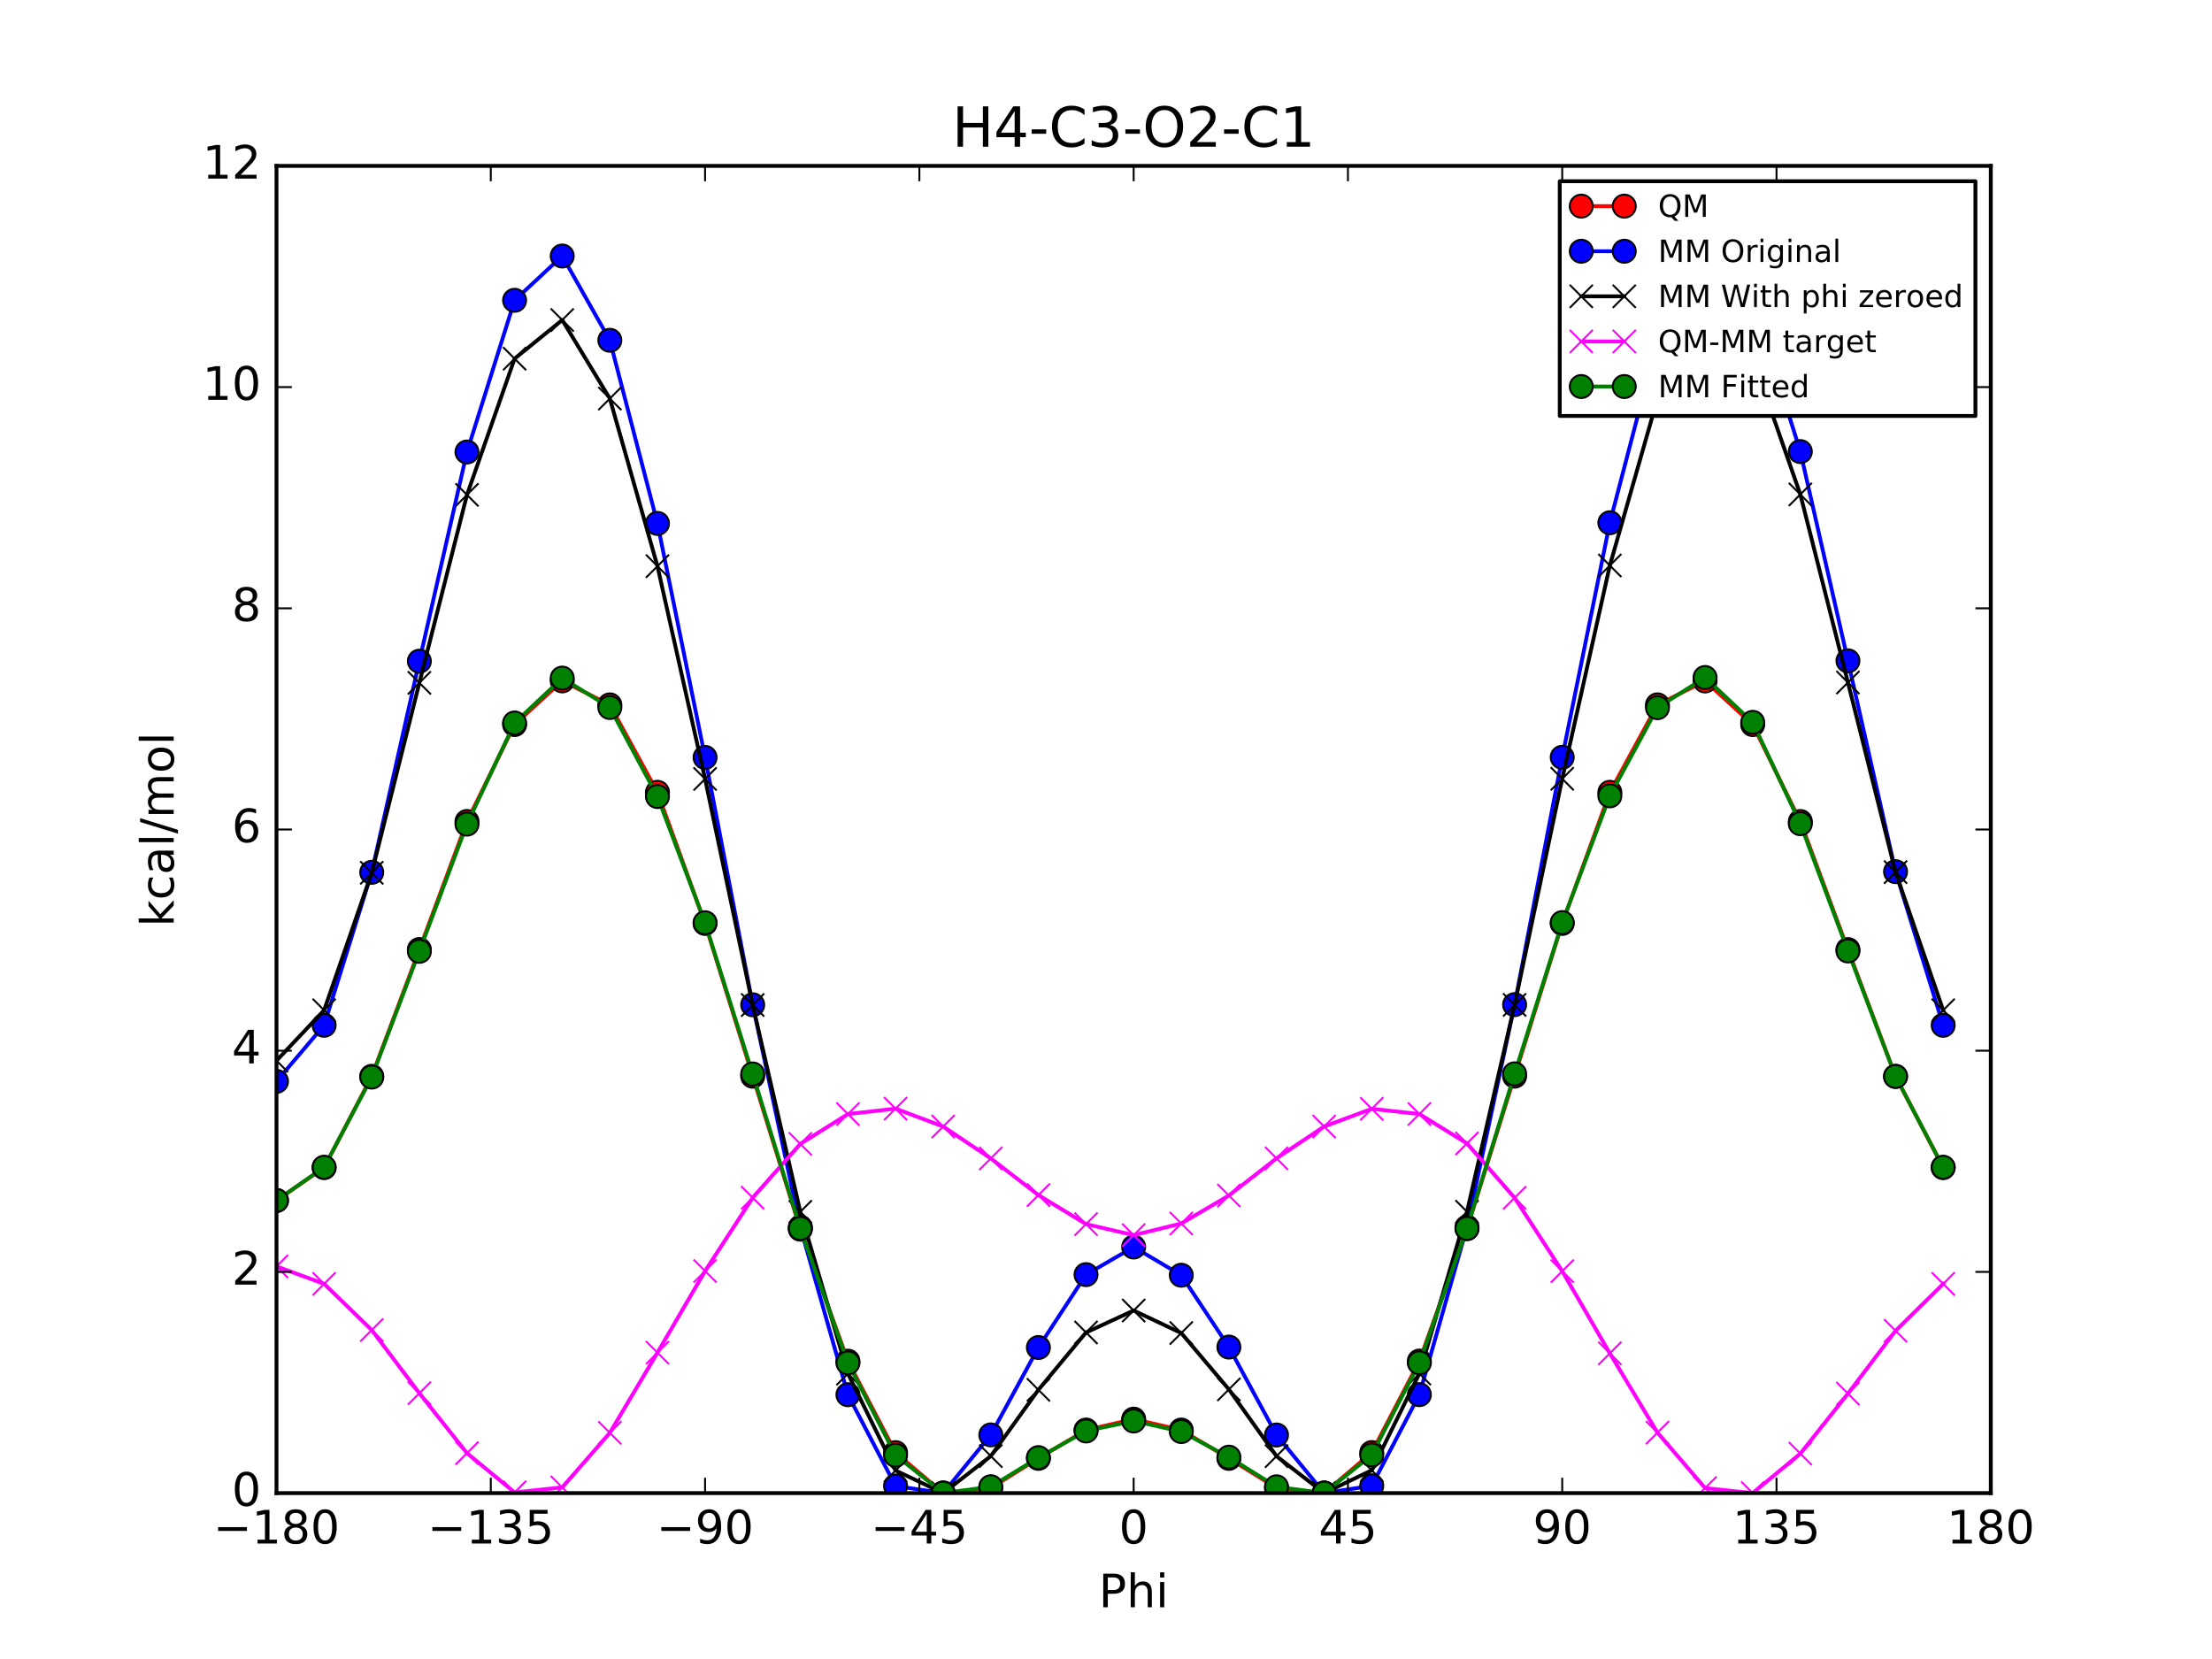 <?xml version="1.0" encoding="utf-8" standalone="no"?>
<!DOCTYPE svg PUBLIC "-//W3C//DTD SVG 1.1//EN"
  "http://www.w3.org/Graphics/SVG/1.1/DTD/svg11.dtd">
<!-- Created with matplotlib (http://matplotlib.org/) -->
<svg height="432pt" version="1.1" viewBox="0 0 576 432" width="576pt" xmlns="http://www.w3.org/2000/svg" xmlns:xlink="http://www.w3.org/1999/xlink">
 <defs>
  <style type="text/css">
*{stroke-linecap:butt;stroke-linejoin:round;stroke-miterlimit:100000;}
  </style>
 </defs>
 <g id="figure_1">
  <g id="patch_1">
   <path d="M 0 432 
L 576 432 
L 576 0 
L 0 0 
z
" style="fill:#ffffff;"/>
  </g>
  <g id="axes_1">
   <g id="patch_2">
    <path d="M 72 388.8 
L 518.4 388.8 
L 518.4 43.2 
L 72 43.2 
z
" style="fill:#ffffff;"/>
   </g>
   <g id="line2d_1">
    <path clip-path="url(#p4901714f62)" d="M 71.999 312.611 
L 84.4 304.036 
L 96.8 280.273 
L 109.2 247.254 
L 121.6 213.907 
L 134 188.672 
L 146.4 177.301 
L 158.8 183.549 
L 171.2 206.311 
L 183.6 240.462 
L 196 280.238 
L 208.4 320.081 
L 220.8 354.444 
L 233.2 378.262 
L 245.6 388.8 
L 258 387.467 
L 270.4 379.756 
L 282.8 372.381 
L 295.201 369.541 
L 307.6 372.381 
L 320 379.757 
L 332.4 387.464 
L 344.8 388.793 
L 357.2 378.248 
L 369.6 354.42 
L 382 319.938 
L 394.4 280.226 
L 406.8 240.455 
L 419.2 206.316 
L 431.6 183.543 
L 444 177.32 
L 456.4 188.68 
L 468.8 213.916 
L 481.2 247.267 
L 493.6 280.281 
L 506 304.043 
" style="fill:none;stroke:#ff0000;stroke-linecap:square;"/>
    <defs>
     <path d="M 0 3 
C 0.796 3 1.559 2.684 2.121 2.121 
C 2.684 1.559 3 0.796 3 0 
C 3 -0.796 2.684 -1.559 2.121 -2.121 
C 1.559 -2.684 0.796 -3 0 -3 
C -0.796 -3 -1.559 -2.684 -2.121 -2.121 
C -2.684 -1.559 -3 -0.796 -3 0 
C -3 0.796 -2.684 1.559 -2.121 2.121 
C -1.559 2.684 -0.796 3 0 3 
z
" id="m3d7a035af0" style="stroke:#000000;stroke-width:0.5;"/>
    </defs>
    <g clip-path="url(#p4901714f62)">
     <use style="fill:#ff0000;stroke:#000000;stroke-width:0.5;" x="71.999" xlink:href="#m3d7a035af0" y="312.611"/>
     <use style="fill:#ff0000;stroke:#000000;stroke-width:0.5;" x="84.4" xlink:href="#m3d7a035af0" y="304.036"/>
     <use style="fill:#ff0000;stroke:#000000;stroke-width:0.5;" x="96.8" xlink:href="#m3d7a035af0" y="280.273"/>
     <use style="fill:#ff0000;stroke:#000000;stroke-width:0.5;" x="109.2" xlink:href="#m3d7a035af0" y="247.254"/>
     <use style="fill:#ff0000;stroke:#000000;stroke-width:0.5;" x="121.6" xlink:href="#m3d7a035af0" y="213.907"/>
     <use style="fill:#ff0000;stroke:#000000;stroke-width:0.5;" x="134" xlink:href="#m3d7a035af0" y="188.672"/>
     <use style="fill:#ff0000;stroke:#000000;stroke-width:0.5;" x="146.4" xlink:href="#m3d7a035af0" y="177.301"/>
     <use style="fill:#ff0000;stroke:#000000;stroke-width:0.5;" x="158.8" xlink:href="#m3d7a035af0" y="183.549"/>
     <use style="fill:#ff0000;stroke:#000000;stroke-width:0.5;" x="171.2" xlink:href="#m3d7a035af0" y="206.311"/>
     <use style="fill:#ff0000;stroke:#000000;stroke-width:0.5;" x="183.6" xlink:href="#m3d7a035af0" y="240.462"/>
     <use style="fill:#ff0000;stroke:#000000;stroke-width:0.5;" x="196" xlink:href="#m3d7a035af0" y="280.238"/>
     <use style="fill:#ff0000;stroke:#000000;stroke-width:0.5;" x="208.4" xlink:href="#m3d7a035af0" y="320.081"/>
     <use style="fill:#ff0000;stroke:#000000;stroke-width:0.5;" x="220.8" xlink:href="#m3d7a035af0" y="354.444"/>
     <use style="fill:#ff0000;stroke:#000000;stroke-width:0.5;" x="233.2" xlink:href="#m3d7a035af0" y="378.262"/>
     <use style="fill:#ff0000;stroke:#000000;stroke-width:0.5;" x="245.6" xlink:href="#m3d7a035af0" y="388.8"/>
     <use style="fill:#ff0000;stroke:#000000;stroke-width:0.5;" x="258" xlink:href="#m3d7a035af0" y="387.467"/>
     <use style="fill:#ff0000;stroke:#000000;stroke-width:0.5;" x="270.4" xlink:href="#m3d7a035af0" y="379.756"/>
     <use style="fill:#ff0000;stroke:#000000;stroke-width:0.5;" x="282.8" xlink:href="#m3d7a035af0" y="372.381"/>
     <use style="fill:#ff0000;stroke:#000000;stroke-width:0.5;" x="295.201" xlink:href="#m3d7a035af0" y="369.541"/>
     <use style="fill:#ff0000;stroke:#000000;stroke-width:0.5;" x="307.6" xlink:href="#m3d7a035af0" y="372.381"/>
     <use style="fill:#ff0000;stroke:#000000;stroke-width:0.5;" x="320" xlink:href="#m3d7a035af0" y="379.757"/>
     <use style="fill:#ff0000;stroke:#000000;stroke-width:0.5;" x="332.4" xlink:href="#m3d7a035af0" y="387.464"/>
     <use style="fill:#ff0000;stroke:#000000;stroke-width:0.5;" x="344.8" xlink:href="#m3d7a035af0" y="388.793"/>
     <use style="fill:#ff0000;stroke:#000000;stroke-width:0.5;" x="357.2" xlink:href="#m3d7a035af0" y="378.248"/>
     <use style="fill:#ff0000;stroke:#000000;stroke-width:0.5;" x="369.6" xlink:href="#m3d7a035af0" y="354.42"/>
     <use style="fill:#ff0000;stroke:#000000;stroke-width:0.5;" x="382" xlink:href="#m3d7a035af0" y="319.938"/>
     <use style="fill:#ff0000;stroke:#000000;stroke-width:0.5;" x="394.4" xlink:href="#m3d7a035af0" y="280.226"/>
     <use style="fill:#ff0000;stroke:#000000;stroke-width:0.5;" x="406.8" xlink:href="#m3d7a035af0" y="240.455"/>
     <use style="fill:#ff0000;stroke:#000000;stroke-width:0.5;" x="419.2" xlink:href="#m3d7a035af0" y="206.316"/>
     <use style="fill:#ff0000;stroke:#000000;stroke-width:0.5;" x="431.6" xlink:href="#m3d7a035af0" y="183.543"/>
     <use style="fill:#ff0000;stroke:#000000;stroke-width:0.5;" x="444" xlink:href="#m3d7a035af0" y="177.32"/>
     <use style="fill:#ff0000;stroke:#000000;stroke-width:0.5;" x="456.4" xlink:href="#m3d7a035af0" y="188.68"/>
     <use style="fill:#ff0000;stroke:#000000;stroke-width:0.5;" x="468.8" xlink:href="#m3d7a035af0" y="213.916"/>
     <use style="fill:#ff0000;stroke:#000000;stroke-width:0.5;" x="481.2" xlink:href="#m3d7a035af0" y="247.267"/>
     <use style="fill:#ff0000;stroke:#000000;stroke-width:0.5;" x="493.6" xlink:href="#m3d7a035af0" y="280.281"/>
     <use style="fill:#ff0000;stroke:#000000;stroke-width:0.5;" x="506" xlink:href="#m3d7a035af0" y="304.043"/>
    </g>
   </g>
   <g id="line2d_2">
    <path clip-path="url(#p4901714f62)" d="M 71.999 281.587 
L 84.4 266.98 
L 96.8 227.151 
L 109.2 172.169 
L 121.6 117.701 
L 134 78.199 
L 146.4 66.665 
L 158.8 88.607 
L 171.2 136.299 
L 183.6 197.232 
L 196 261.638 
L 208.4 319.548 
L 220.8 363.183 
L 233.2 386.948 
L 245.6 388.8 
L 258 373.649 
L 270.4 350.886 
L 282.8 331.911 
L 295.201 324.72 
L 307.6 332.065 
L 320 350.773 
L 332.4 373.673 
L 344.8 388.798 
L 357.2 386.89 
L 369.6 363.163 
L 382 319.529 
L 394.4 261.607 
L 406.8 197.193 
L 419.2 136.123 
L 431.6 88.649 
L 444 66.508 
L 456.4 78.031 
L 468.8 117.59 
L 481.2 172.077 
L 493.6 226.98 
L 506 266.984 
" style="fill:none;stroke:#0000ff;stroke-linecap:square;"/>
    <defs>
     <path d="M 0 3 
C 0.796 3 1.559 2.684 2.121 2.121 
C 2.684 1.559 3 0.796 3 0 
C 3 -0.796 2.684 -1.559 2.121 -2.121 
C 1.559 -2.684 0.796 -3 0 -3 
C -0.796 -3 -1.559 -2.684 -2.121 -2.121 
C -2.684 -1.559 -3 -0.796 -3 0 
C -3 0.796 -2.684 1.559 -2.121 2.121 
C -1.559 2.684 -0.796 3 0 3 
z
" id="mef71075edd" style="stroke:#000000;stroke-width:0.5;"/>
    </defs>
    <g clip-path="url(#p4901714f62)">
     <use style="fill:#0000ff;stroke:#000000;stroke-width:0.5;" x="71.999" xlink:href="#mef71075edd" y="281.587"/>
     <use style="fill:#0000ff;stroke:#000000;stroke-width:0.5;" x="84.4" xlink:href="#mef71075edd" y="266.98"/>
     <use style="fill:#0000ff;stroke:#000000;stroke-width:0.5;" x="96.8" xlink:href="#mef71075edd" y="227.151"/>
     <use style="fill:#0000ff;stroke:#000000;stroke-width:0.5;" x="109.2" xlink:href="#mef71075edd" y="172.169"/>
     <use style="fill:#0000ff;stroke:#000000;stroke-width:0.5;" x="121.6" xlink:href="#mef71075edd" y="117.701"/>
     <use style="fill:#0000ff;stroke:#000000;stroke-width:0.5;" x="134" xlink:href="#mef71075edd" y="78.199"/>
     <use style="fill:#0000ff;stroke:#000000;stroke-width:0.5;" x="146.4" xlink:href="#mef71075edd" y="66.665"/>
     <use style="fill:#0000ff;stroke:#000000;stroke-width:0.5;" x="158.8" xlink:href="#mef71075edd" y="88.607"/>
     <use style="fill:#0000ff;stroke:#000000;stroke-width:0.5;" x="171.2" xlink:href="#mef71075edd" y="136.299"/>
     <use style="fill:#0000ff;stroke:#000000;stroke-width:0.5;" x="183.6" xlink:href="#mef71075edd" y="197.232"/>
     <use style="fill:#0000ff;stroke:#000000;stroke-width:0.5;" x="196" xlink:href="#mef71075edd" y="261.638"/>
     <use style="fill:#0000ff;stroke:#000000;stroke-width:0.5;" x="208.4" xlink:href="#mef71075edd" y="319.548"/>
     <use style="fill:#0000ff;stroke:#000000;stroke-width:0.5;" x="220.8" xlink:href="#mef71075edd" y="363.183"/>
     <use style="fill:#0000ff;stroke:#000000;stroke-width:0.5;" x="233.2" xlink:href="#mef71075edd" y="386.948"/>
     <use style="fill:#0000ff;stroke:#000000;stroke-width:0.5;" x="245.6" xlink:href="#mef71075edd" y="388.8"/>
     <use style="fill:#0000ff;stroke:#000000;stroke-width:0.5;" x="258" xlink:href="#mef71075edd" y="373.649"/>
     <use style="fill:#0000ff;stroke:#000000;stroke-width:0.5;" x="270.4" xlink:href="#mef71075edd" y="350.886"/>
     <use style="fill:#0000ff;stroke:#000000;stroke-width:0.5;" x="282.8" xlink:href="#mef71075edd" y="331.911"/>
     <use style="fill:#0000ff;stroke:#000000;stroke-width:0.5;" x="295.201" xlink:href="#mef71075edd" y="324.72"/>
     <use style="fill:#0000ff;stroke:#000000;stroke-width:0.5;" x="307.6" xlink:href="#mef71075edd" y="332.065"/>
     <use style="fill:#0000ff;stroke:#000000;stroke-width:0.5;" x="320" xlink:href="#mef71075edd" y="350.773"/>
     <use style="fill:#0000ff;stroke:#000000;stroke-width:0.5;" x="332.4" xlink:href="#mef71075edd" y="373.673"/>
     <use style="fill:#0000ff;stroke:#000000;stroke-width:0.5;" x="344.8" xlink:href="#mef71075edd" y="388.798"/>
     <use style="fill:#0000ff;stroke:#000000;stroke-width:0.5;" x="357.2" xlink:href="#mef71075edd" y="386.89"/>
     <use style="fill:#0000ff;stroke:#000000;stroke-width:0.5;" x="369.6" xlink:href="#mef71075edd" y="363.163"/>
     <use style="fill:#0000ff;stroke:#000000;stroke-width:0.5;" x="382" xlink:href="#mef71075edd" y="319.529"/>
     <use style="fill:#0000ff;stroke:#000000;stroke-width:0.5;" x="394.4" xlink:href="#mef71075edd" y="261.607"/>
     <use style="fill:#0000ff;stroke:#000000;stroke-width:0.5;" x="406.8" xlink:href="#mef71075edd" y="197.193"/>
     <use style="fill:#0000ff;stroke:#000000;stroke-width:0.5;" x="419.2" xlink:href="#mef71075edd" y="136.123"/>
     <use style="fill:#0000ff;stroke:#000000;stroke-width:0.5;" x="431.6" xlink:href="#mef71075edd" y="88.649"/>
     <use style="fill:#0000ff;stroke:#000000;stroke-width:0.5;" x="444" xlink:href="#mef71075edd" y="66.508"/>
     <use style="fill:#0000ff;stroke:#000000;stroke-width:0.5;" x="456.4" xlink:href="#mef71075edd" y="78.031"/>
     <use style="fill:#0000ff;stroke:#000000;stroke-width:0.5;" x="468.8" xlink:href="#mef71075edd" y="117.59"/>
     <use style="fill:#0000ff;stroke:#000000;stroke-width:0.5;" x="481.2" xlink:href="#mef71075edd" y="172.077"/>
     <use style="fill:#0000ff;stroke:#000000;stroke-width:0.5;" x="493.6" xlink:href="#mef71075edd" y="226.98"/>
     <use style="fill:#0000ff;stroke:#000000;stroke-width:0.5;" x="506" xlink:href="#mef71075edd" y="266.984"/>
    </g>
   </g>
   <g id="line2d_3">
    <path clip-path="url(#p4901714f62)" d="M 71.999 276.193 
L 84.4 263.064 
L 96.8 227.275 
L 109.2 177.81 
L 121.6 128.859 
L 134 93.394 
L 146.4 83.334 
L 158.8 103.79 
L 171.2 147.431 
L 183.6 202.832 
L 196 261.703 
L 208.4 315.556 
L 220.8 357.694 
L 233.2 382.921 
L 245.6 388.8 
L 258 379.159 
L 270.4 361.909 
L 282.8 346.972 
L 295.201 341.259 
L 307.6 347.127 
L 320 361.796 
L 332.4 379.183 
L 344.8 388.798 
L 357.2 382.864 
L 369.6 357.673 
L 382 315.536 
L 394.4 261.672 
L 406.8 202.793 
L 419.2 147.256 
L 431.6 103.832 
L 444 83.177 
L 456.4 93.226 
L 468.8 128.748 
L 481.2 177.718 
L 493.6 227.103 
L 506 263.068 
" style="fill:none;stroke:#000000;stroke-linecap:square;"/>
    <defs>
     <path d="M -3 3 
L 3 -3 
M -3 -3 
L 3 3 
" id="mcd69228ece" style="stroke:#000000;stroke-width:0.5;"/>
    </defs>
    <g clip-path="url(#p4901714f62)">
     <use style="stroke:#000000;stroke-width:0.5;" x="71.999" xlink:href="#mcd69228ece" y="276.193"/>
     <use style="stroke:#000000;stroke-width:0.5;" x="84.4" xlink:href="#mcd69228ece" y="263.064"/>
     <use style="stroke:#000000;stroke-width:0.5;" x="96.8" xlink:href="#mcd69228ece" y="227.275"/>
     <use style="stroke:#000000;stroke-width:0.5;" x="109.2" xlink:href="#mcd69228ece" y="177.81"/>
     <use style="stroke:#000000;stroke-width:0.5;" x="121.6" xlink:href="#mcd69228ece" y="128.859"/>
     <use style="stroke:#000000;stroke-width:0.5;" x="134" xlink:href="#mcd69228ece" y="93.394"/>
     <use style="stroke:#000000;stroke-width:0.5;" x="146.4" xlink:href="#mcd69228ece" y="83.334"/>
     <use style="stroke:#000000;stroke-width:0.5;" x="158.8" xlink:href="#mcd69228ece" y="103.79"/>
     <use style="stroke:#000000;stroke-width:0.5;" x="171.2" xlink:href="#mcd69228ece" y="147.431"/>
     <use style="stroke:#000000;stroke-width:0.5;" x="183.6" xlink:href="#mcd69228ece" y="202.832"/>
     <use style="stroke:#000000;stroke-width:0.5;" x="196" xlink:href="#mcd69228ece" y="261.703"/>
     <use style="stroke:#000000;stroke-width:0.5;" x="208.4" xlink:href="#mcd69228ece" y="315.556"/>
     <use style="stroke:#000000;stroke-width:0.5;" x="220.8" xlink:href="#mcd69228ece" y="357.694"/>
     <use style="stroke:#000000;stroke-width:0.5;" x="233.2" xlink:href="#mcd69228ece" y="382.921"/>
     <use style="stroke:#000000;stroke-width:0.5;" x="245.6" xlink:href="#mcd69228ece" y="388.8"/>
     <use style="stroke:#000000;stroke-width:0.5;" x="258" xlink:href="#mcd69228ece" y="379.159"/>
     <use style="stroke:#000000;stroke-width:0.5;" x="270.4" xlink:href="#mcd69228ece" y="361.909"/>
     <use style="stroke:#000000;stroke-width:0.5;" x="282.8" xlink:href="#mcd69228ece" y="346.972"/>
     <use style="stroke:#000000;stroke-width:0.5;" x="295.201" xlink:href="#mcd69228ece" y="341.259"/>
     <use style="stroke:#000000;stroke-width:0.5;" x="307.6" xlink:href="#mcd69228ece" y="347.127"/>
     <use style="stroke:#000000;stroke-width:0.5;" x="320" xlink:href="#mcd69228ece" y="361.796"/>
     <use style="stroke:#000000;stroke-width:0.5;" x="332.4" xlink:href="#mcd69228ece" y="379.183"/>
     <use style="stroke:#000000;stroke-width:0.5;" x="344.8" xlink:href="#mcd69228ece" y="388.798"/>
     <use style="stroke:#000000;stroke-width:0.5;" x="357.2" xlink:href="#mcd69228ece" y="382.864"/>
     <use style="stroke:#000000;stroke-width:0.5;" x="369.6" xlink:href="#mcd69228ece" y="357.673"/>
     <use style="stroke:#000000;stroke-width:0.5;" x="382" xlink:href="#mcd69228ece" y="315.536"/>
     <use style="stroke:#000000;stroke-width:0.5;" x="394.4" xlink:href="#mcd69228ece" y="261.672"/>
     <use style="stroke:#000000;stroke-width:0.5;" x="406.8" xlink:href="#mcd69228ece" y="202.793"/>
     <use style="stroke:#000000;stroke-width:0.5;" x="419.2" xlink:href="#mcd69228ece" y="147.256"/>
     <use style="stroke:#000000;stroke-width:0.5;" x="431.6" xlink:href="#mcd69228ece" y="103.832"/>
     <use style="stroke:#000000;stroke-width:0.5;" x="444" xlink:href="#mcd69228ece" y="83.177"/>
     <use style="stroke:#000000;stroke-width:0.5;" x="456.4" xlink:href="#mcd69228ece" y="93.226"/>
     <use style="stroke:#000000;stroke-width:0.5;" x="468.8" xlink:href="#mcd69228ece" y="128.748"/>
     <use style="stroke:#000000;stroke-width:0.5;" x="481.2" xlink:href="#mcd69228ece" y="177.718"/>
     <use style="stroke:#000000;stroke-width:0.5;" x="493.6" xlink:href="#mcd69228ece" y="227.103"/>
     <use style="stroke:#000000;stroke-width:0.5;" x="506" xlink:href="#mcd69228ece" y="263.068"/>
    </g>
   </g>
   <g id="line2d_4">
    <path clip-path="url(#p4901714f62)" d="M 71.999 329.764 
L 84.4 334.318 
L 96.8 346.344 
L 109.2 362.79 
L 121.6 378.395 
L 134 388.624 
L 146.4 387.313 
L 158.8 373.106 
L 171.2 352.226 
L 183.6 330.976 
L 196 311.881 
L 208.4 297.872 
L 220.8 290.096 
L 233.2 288.687 
L 245.6 293.346 
L 258 301.654 
L 270.4 311.193 
L 282.8 318.755 
L 295.201 321.629 
L 307.6 318.6 
L 320 311.307 
L 332.4 301.628 
L 344.8 293.341 
L 357.2 288.731 
L 369.6 290.093 
L 382 297.748 
L 394.4 311.901 
L 406.8 331.009 
L 419.2 352.407 
L 431.6 373.057 
L 444 387.489 
L 456.4 388.8 
L 468.8 378.515 
L 481.2 362.895 
L 493.6 346.524 
L 506 334.321 
" style="fill:none;stroke:#ff00ff;stroke-linecap:square;"/>
    <defs>
     <path d="M -3 3 
L 3 -3 
M -3 -3 
L 3 3 
" id="m8fc9eef841" style="stroke:#ff00ff;stroke-width:0.5;"/>
    </defs>
    <g clip-path="url(#p4901714f62)">
     <use style="fill:#ff00ff;stroke:#ff00ff;stroke-width:0.5;" x="71.999" xlink:href="#m8fc9eef841" y="329.764"/>
     <use style="fill:#ff00ff;stroke:#ff00ff;stroke-width:0.5;" x="84.4" xlink:href="#m8fc9eef841" y="334.318"/>
     <use style="fill:#ff00ff;stroke:#ff00ff;stroke-width:0.5;" x="96.8" xlink:href="#m8fc9eef841" y="346.344"/>
     <use style="fill:#ff00ff;stroke:#ff00ff;stroke-width:0.5;" x="109.2" xlink:href="#m8fc9eef841" y="362.79"/>
     <use style="fill:#ff00ff;stroke:#ff00ff;stroke-width:0.5;" x="121.6" xlink:href="#m8fc9eef841" y="378.395"/>
     <use style="fill:#ff00ff;stroke:#ff00ff;stroke-width:0.5;" x="134" xlink:href="#m8fc9eef841" y="388.624"/>
     <use style="fill:#ff00ff;stroke:#ff00ff;stroke-width:0.5;" x="146.4" xlink:href="#m8fc9eef841" y="387.313"/>
     <use style="fill:#ff00ff;stroke:#ff00ff;stroke-width:0.5;" x="158.8" xlink:href="#m8fc9eef841" y="373.106"/>
     <use style="fill:#ff00ff;stroke:#ff00ff;stroke-width:0.5;" x="171.2" xlink:href="#m8fc9eef841" y="352.226"/>
     <use style="fill:#ff00ff;stroke:#ff00ff;stroke-width:0.5;" x="183.6" xlink:href="#m8fc9eef841" y="330.976"/>
     <use style="fill:#ff00ff;stroke:#ff00ff;stroke-width:0.5;" x="196" xlink:href="#m8fc9eef841" y="311.881"/>
     <use style="fill:#ff00ff;stroke:#ff00ff;stroke-width:0.5;" x="208.4" xlink:href="#m8fc9eef841" y="297.872"/>
     <use style="fill:#ff00ff;stroke:#ff00ff;stroke-width:0.5;" x="220.8" xlink:href="#m8fc9eef841" y="290.096"/>
     <use style="fill:#ff00ff;stroke:#ff00ff;stroke-width:0.5;" x="233.2" xlink:href="#m8fc9eef841" y="288.687"/>
     <use style="fill:#ff00ff;stroke:#ff00ff;stroke-width:0.5;" x="245.6" xlink:href="#m8fc9eef841" y="293.346"/>
     <use style="fill:#ff00ff;stroke:#ff00ff;stroke-width:0.5;" x="258" xlink:href="#m8fc9eef841" y="301.654"/>
     <use style="fill:#ff00ff;stroke:#ff00ff;stroke-width:0.5;" x="270.4" xlink:href="#m8fc9eef841" y="311.193"/>
     <use style="fill:#ff00ff;stroke:#ff00ff;stroke-width:0.5;" x="282.8" xlink:href="#m8fc9eef841" y="318.755"/>
     <use style="fill:#ff00ff;stroke:#ff00ff;stroke-width:0.5;" x="295.201" xlink:href="#m8fc9eef841" y="321.629"/>
     <use style="fill:#ff00ff;stroke:#ff00ff;stroke-width:0.5;" x="307.6" xlink:href="#m8fc9eef841" y="318.6"/>
     <use style="fill:#ff00ff;stroke:#ff00ff;stroke-width:0.5;" x="320" xlink:href="#m8fc9eef841" y="311.307"/>
     <use style="fill:#ff00ff;stroke:#ff00ff;stroke-width:0.5;" x="332.4" xlink:href="#m8fc9eef841" y="301.628"/>
     <use style="fill:#ff00ff;stroke:#ff00ff;stroke-width:0.5;" x="344.8" xlink:href="#m8fc9eef841" y="293.341"/>
     <use style="fill:#ff00ff;stroke:#ff00ff;stroke-width:0.5;" x="357.2" xlink:href="#m8fc9eef841" y="288.731"/>
     <use style="fill:#ff00ff;stroke:#ff00ff;stroke-width:0.5;" x="369.6" xlink:href="#m8fc9eef841" y="290.093"/>
     <use style="fill:#ff00ff;stroke:#ff00ff;stroke-width:0.5;" x="382" xlink:href="#m8fc9eef841" y="297.748"/>
     <use style="fill:#ff00ff;stroke:#ff00ff;stroke-width:0.5;" x="394.4" xlink:href="#m8fc9eef841" y="311.901"/>
     <use style="fill:#ff00ff;stroke:#ff00ff;stroke-width:0.5;" x="406.8" xlink:href="#m8fc9eef841" y="331.009"/>
     <use style="fill:#ff00ff;stroke:#ff00ff;stroke-width:0.5;" x="419.2" xlink:href="#m8fc9eef841" y="352.407"/>
     <use style="fill:#ff00ff;stroke:#ff00ff;stroke-width:0.5;" x="431.6" xlink:href="#m8fc9eef841" y="373.057"/>
     <use style="fill:#ff00ff;stroke:#ff00ff;stroke-width:0.5;" x="444" xlink:href="#m8fc9eef841" y="387.489"/>
     <use style="fill:#ff00ff;stroke:#ff00ff;stroke-width:0.5;" x="456.4" xlink:href="#m8fc9eef841" y="388.8"/>
     <use style="fill:#ff00ff;stroke:#ff00ff;stroke-width:0.5;" x="468.8" xlink:href="#m8fc9eef841" y="378.515"/>
     <use style="fill:#ff00ff;stroke:#ff00ff;stroke-width:0.5;" x="481.2" xlink:href="#m8fc9eef841" y="362.895"/>
     <use style="fill:#ff00ff;stroke:#ff00ff;stroke-width:0.5;" x="493.6" xlink:href="#m8fc9eef841" y="346.524"/>
     <use style="fill:#ff00ff;stroke:#ff00ff;stroke-width:0.5;" x="506" xlink:href="#m8fc9eef841" y="334.321"/>
    </g>
   </g>
   <g id="line2d_5">
    <path clip-path="url(#p4901714f62)" d="M 71.999 312.591 
L 84.4 303.947 
L 96.8 280.472 
L 109.2 247.726 
L 121.6 214.598 
L 134 188.262 
L 146.4 176.574 
L 158.8 184.238 
L 171.2 207.412 
L 183.6 240.281 
L 196 279.657 
L 208.4 319.897 
L 220.8 354.897 
L 233.2 378.934 
L 245.6 388.8 
L 258 387.133 
L 270.4 379.559 
L 282.8 372.623 
L 295.201 370.023 
L 307.6 372.778 
L 320 379.446 
L 332.4 387.158 
L 344.8 388.798 
L 357.2 378.876 
L 369.6 354.876 
L 382 319.877 
L 394.4 279.625 
L 406.8 240.242 
L 419.2 207.237 
L 431.6 184.28 
L 444 176.417 
L 456.4 188.094 
L 468.8 214.487 
L 481.2 247.634 
L 493.6 280.3 
L 506 303.952 
" style="fill:none;stroke:#008000;stroke-linecap:square;"/>
    <defs>
     <path d="M 0 3 
C 0.796 3 1.559 2.684 2.121 2.121 
C 2.684 1.559 3 0.796 3 0 
C 3 -0.796 2.684 -1.559 2.121 -2.121 
C 1.559 -2.684 0.796 -3 0 -3 
C -0.796 -3 -1.559 -2.684 -2.121 -2.121 
C -2.684 -1.559 -3 -0.796 -3 0 
C -3 0.796 -2.684 1.559 -2.121 2.121 
C -1.559 2.684 -0.796 3 0 3 
z
" id="mf61db6ad8c" style="stroke:#000000;stroke-width:0.5;"/>
    </defs>
    <g clip-path="url(#p4901714f62)">
     <use style="fill:#008000;stroke:#000000;stroke-width:0.5;" x="71.999" xlink:href="#mf61db6ad8c" y="312.591"/>
     <use style="fill:#008000;stroke:#000000;stroke-width:0.5;" x="84.4" xlink:href="#mf61db6ad8c" y="303.947"/>
     <use style="fill:#008000;stroke:#000000;stroke-width:0.5;" x="96.8" xlink:href="#mf61db6ad8c" y="280.472"/>
     <use style="fill:#008000;stroke:#000000;stroke-width:0.5;" x="109.2" xlink:href="#mf61db6ad8c" y="247.726"/>
     <use style="fill:#008000;stroke:#000000;stroke-width:0.5;" x="121.6" xlink:href="#mf61db6ad8c" y="214.598"/>
     <use style="fill:#008000;stroke:#000000;stroke-width:0.5;" x="134" xlink:href="#mf61db6ad8c" y="188.262"/>
     <use style="fill:#008000;stroke:#000000;stroke-width:0.5;" x="146.4" xlink:href="#mf61db6ad8c" y="176.574"/>
     <use style="fill:#008000;stroke:#000000;stroke-width:0.5;" x="158.8" xlink:href="#mf61db6ad8c" y="184.238"/>
     <use style="fill:#008000;stroke:#000000;stroke-width:0.5;" x="171.2" xlink:href="#mf61db6ad8c" y="207.412"/>
     <use style="fill:#008000;stroke:#000000;stroke-width:0.5;" x="183.6" xlink:href="#mf61db6ad8c" y="240.281"/>
     <use style="fill:#008000;stroke:#000000;stroke-width:0.5;" x="196" xlink:href="#mf61db6ad8c" y="279.657"/>
     <use style="fill:#008000;stroke:#000000;stroke-width:0.5;" x="208.4" xlink:href="#mf61db6ad8c" y="319.897"/>
     <use style="fill:#008000;stroke:#000000;stroke-width:0.5;" x="220.8" xlink:href="#mf61db6ad8c" y="354.897"/>
     <use style="fill:#008000;stroke:#000000;stroke-width:0.5;" x="233.2" xlink:href="#mf61db6ad8c" y="378.934"/>
     <use style="fill:#008000;stroke:#000000;stroke-width:0.5;" x="245.6" xlink:href="#mf61db6ad8c" y="388.8"/>
     <use style="fill:#008000;stroke:#000000;stroke-width:0.5;" x="258" xlink:href="#mf61db6ad8c" y="387.133"/>
     <use style="fill:#008000;stroke:#000000;stroke-width:0.5;" x="270.4" xlink:href="#mf61db6ad8c" y="379.559"/>
     <use style="fill:#008000;stroke:#000000;stroke-width:0.5;" x="282.8" xlink:href="#mf61db6ad8c" y="372.623"/>
     <use style="fill:#008000;stroke:#000000;stroke-width:0.5;" x="295.201" xlink:href="#mf61db6ad8c" y="370.023"/>
     <use style="fill:#008000;stroke:#000000;stroke-width:0.5;" x="307.6" xlink:href="#mf61db6ad8c" y="372.778"/>
     <use style="fill:#008000;stroke:#000000;stroke-width:0.5;" x="320" xlink:href="#mf61db6ad8c" y="379.446"/>
     <use style="fill:#008000;stroke:#000000;stroke-width:0.5;" x="332.4" xlink:href="#mf61db6ad8c" y="387.158"/>
     <use style="fill:#008000;stroke:#000000;stroke-width:0.5;" x="344.8" xlink:href="#mf61db6ad8c" y="388.798"/>
     <use style="fill:#008000;stroke:#000000;stroke-width:0.5;" x="357.2" xlink:href="#mf61db6ad8c" y="378.876"/>
     <use style="fill:#008000;stroke:#000000;stroke-width:0.5;" x="369.6" xlink:href="#mf61db6ad8c" y="354.876"/>
     <use style="fill:#008000;stroke:#000000;stroke-width:0.5;" x="382" xlink:href="#mf61db6ad8c" y="319.877"/>
     <use style="fill:#008000;stroke:#000000;stroke-width:0.5;" x="394.4" xlink:href="#mf61db6ad8c" y="279.625"/>
     <use style="fill:#008000;stroke:#000000;stroke-width:0.5;" x="406.8" xlink:href="#mf61db6ad8c" y="240.242"/>
     <use style="fill:#008000;stroke:#000000;stroke-width:0.5;" x="419.2" xlink:href="#mf61db6ad8c" y="207.237"/>
     <use style="fill:#008000;stroke:#000000;stroke-width:0.5;" x="431.6" xlink:href="#mf61db6ad8c" y="184.28"/>
     <use style="fill:#008000;stroke:#000000;stroke-width:0.5;" x="444" xlink:href="#mf61db6ad8c" y="176.417"/>
     <use style="fill:#008000;stroke:#000000;stroke-width:0.5;" x="456.4" xlink:href="#mf61db6ad8c" y="188.094"/>
     <use style="fill:#008000;stroke:#000000;stroke-width:0.5;" x="468.8" xlink:href="#mf61db6ad8c" y="214.487"/>
     <use style="fill:#008000;stroke:#000000;stroke-width:0.5;" x="481.2" xlink:href="#mf61db6ad8c" y="247.634"/>
     <use style="fill:#008000;stroke:#000000;stroke-width:0.5;" x="493.6" xlink:href="#mf61db6ad8c" y="280.3"/>
     <use style="fill:#008000;stroke:#000000;stroke-width:0.5;" x="506" xlink:href="#mf61db6ad8c" y="303.952"/>
    </g>
   </g>
   <g id="patch_3">
    <path d="M 518.4 388.8 
L 518.4 43.2 
" style="fill:none;stroke:#000000;stroke-linecap:square;stroke-linejoin:miter;"/>
   </g>
   <g id="patch_4">
    <path d="M 72 388.8 
L 72 43.2 
" style="fill:none;stroke:#000000;stroke-linecap:square;stroke-linejoin:miter;"/>
   </g>
   <g id="patch_5">
    <path d="M 72 388.8 
L 518.4 388.8 
" style="fill:none;stroke:#000000;stroke-linecap:square;stroke-linejoin:miter;"/>
   </g>
   <g id="patch_6">
    <path d="M 72 43.2 
L 518.4 43.2 
" style="fill:none;stroke:#000000;stroke-linecap:square;stroke-linejoin:miter;"/>
   </g>
   <g id="matplotlib.axis_1">
    <g id="xtick_1">
     <g id="line2d_6">
      <defs>
       <path d="M 0 0 
L 0 -4 
" id="m69d19e2949" style="stroke:#000000;stroke-width:0.5;"/>
      </defs>
      <g>
       <use style="stroke:#000000;stroke-width:0.5;" x="72.0" xlink:href="#m69d19e2949" y="388.8"/>
      </g>
     </g>
     <g id="line2d_7">
      <defs>
       <path d="M 0 0 
L 0 4 
" id="mc487827edf" style="stroke:#000000;stroke-width:0.5;"/>
      </defs>
      <g>
       <use style="stroke:#000000;stroke-width:0.5;" x="72.0" xlink:href="#mc487827edf" y="43.2"/>
      </g>
     </g>
     <g id="text_1">
      <!-- −180 -->
      <defs>
       <path d="M 31.781 66.406 
Q 24.172 66.406 20.328 58.906 
Q 16.5 51.422 16.5 36.375 
Q 16.5 21.391 20.328 13.891 
Q 24.172 6.391 31.781 6.391 
Q 39.453 6.391 43.281 13.891 
Q 47.125 21.391 47.125 36.375 
Q 47.125 51.422 43.281 58.906 
Q 39.453 66.406 31.781 66.406 
M 31.781 74.219 
Q 44.047 74.219 50.516 64.516 
Q 56.984 54.828 56.984 36.375 
Q 56.984 17.969 50.516 8.266 
Q 44.047 -1.422 31.781 -1.422 
Q 19.531 -1.422 13.062 8.266 
Q 6.594 17.969 6.594 36.375 
Q 6.594 54.828 13.062 64.516 
Q 19.531 74.219 31.781 74.219 
" id="BitstreamVeraSans-Roman-30"/>
       <path d="M 31.781 34.625 
Q 24.75 34.625 20.719 30.859 
Q 16.703 27.094 16.703 20.516 
Q 16.703 13.922 20.719 10.156 
Q 24.75 6.391 31.781 6.391 
Q 38.812 6.391 42.859 10.172 
Q 46.922 13.969 46.922 20.516 
Q 46.922 27.094 42.891 30.859 
Q 38.875 34.625 31.781 34.625 
M 21.922 38.812 
Q 15.578 40.375 12.031 44.719 
Q 8.5 49.078 8.5 55.328 
Q 8.5 64.062 14.719 69.141 
Q 20.953 74.219 31.781 74.219 
Q 42.672 74.219 48.875 69.141 
Q 55.078 64.062 55.078 55.328 
Q 55.078 49.078 51.531 44.719 
Q 48 40.375 41.703 38.812 
Q 48.828 37.156 52.797 32.312 
Q 56.781 27.484 56.781 20.516 
Q 56.781 9.906 50.312 4.234 
Q 43.844 -1.422 31.781 -1.422 
Q 19.734 -1.422 13.25 4.234 
Q 6.781 9.906 6.781 20.516 
Q 6.781 27.484 10.781 32.312 
Q 14.797 37.156 21.922 38.812 
M 18.312 54.391 
Q 18.312 48.734 21.844 45.562 
Q 25.391 42.391 31.781 42.391 
Q 38.141 42.391 41.719 45.562 
Q 45.312 48.734 45.312 54.391 
Q 45.312 60.062 41.719 63.234 
Q 38.141 66.406 31.781 66.406 
Q 25.391 66.406 21.844 63.234 
Q 18.312 60.062 18.312 54.391 
" id="BitstreamVeraSans-Roman-38"/>
       <path d="M 10.594 35.5 
L 73.188 35.5 
L 73.188 27.203 
L 10.594 27.203 
z
" id="BitstreamVeraSans-Roman-2212"/>
       <path d="M 12.406 8.297 
L 28.516 8.297 
L 28.516 63.922 
L 10.984 60.406 
L 10.984 69.391 
L 28.422 72.906 
L 38.281 72.906 
L 38.281 8.297 
L 54.391 8.297 
L 54.391 0 
L 12.406 0 
z
" id="BitstreamVeraSans-Roman-31"/>
      </defs>
      <g transform="translate(55.52 401.918)scale(0.12 -0.12)">
       <use xlink:href="#BitstreamVeraSans-Roman-2212"/>
       <use x="83.789" xlink:href="#BitstreamVeraSans-Roman-31"/>
       <use x="147.412" xlink:href="#BitstreamVeraSans-Roman-38"/>
       <use x="211.035" xlink:href="#BitstreamVeraSans-Roman-30"/>
      </g>
     </g>
    </g>
    <g id="xtick_2">
     <g id="line2d_8">
      <g>
       <use style="stroke:#000000;stroke-width:0.5;" x="127.8" xlink:href="#m69d19e2949" y="388.8"/>
      </g>
     </g>
     <g id="line2d_9">
      <g>
       <use style="stroke:#000000;stroke-width:0.5;" x="127.8" xlink:href="#mc487827edf" y="43.2"/>
      </g>
     </g>
     <g id="text_2">
      <!-- −135 -->
      <defs>
       <path d="M 40.578 39.312 
Q 47.656 37.797 51.625 33 
Q 55.609 28.219 55.609 21.188 
Q 55.609 10.406 48.188 4.484 
Q 40.766 -1.422 27.094 -1.422 
Q 22.516 -1.422 17.656 -0.516 
Q 12.797 0.391 7.625 2.203 
L 7.625 11.719 
Q 11.719 9.328 16.594 8.109 
Q 21.484 6.891 26.812 6.891 
Q 36.078 6.891 40.938 10.547 
Q 45.797 14.203 45.797 21.188 
Q 45.797 27.641 41.281 31.266 
Q 36.766 34.906 28.719 34.906 
L 20.219 34.906 
L 20.219 43.016 
L 29.109 43.016 
Q 36.375 43.016 40.234 45.922 
Q 44.094 48.828 44.094 54.297 
Q 44.094 59.906 40.109 62.906 
Q 36.141 65.922 28.719 65.922 
Q 24.656 65.922 20.016 65.031 
Q 15.375 64.156 9.812 62.312 
L 9.812 71.094 
Q 15.438 72.656 20.344 73.438 
Q 25.25 74.219 29.594 74.219 
Q 40.828 74.219 47.359 69.109 
Q 53.906 64.016 53.906 55.328 
Q 53.906 49.266 50.438 45.094 
Q 46.969 40.922 40.578 39.312 
" id="BitstreamVeraSans-Roman-33"/>
       <path d="M 10.797 72.906 
L 49.516 72.906 
L 49.516 64.594 
L 19.828 64.594 
L 19.828 46.734 
Q 21.969 47.469 24.109 47.828 
Q 26.266 48.188 28.422 48.188 
Q 40.625 48.188 47.75 41.5 
Q 54.891 34.812 54.891 23.391 
Q 54.891 11.625 47.562 5.094 
Q 40.234 -1.422 26.906 -1.422 
Q 22.312 -1.422 17.547 -0.641 
Q 12.797 0.141 7.719 1.703 
L 7.719 11.625 
Q 12.109 9.234 16.797 8.062 
Q 21.484 6.891 26.703 6.891 
Q 35.156 6.891 40.078 11.328 
Q 45.016 15.766 45.016 23.391 
Q 45.016 31 40.078 35.438 
Q 35.156 39.891 26.703 39.891 
Q 22.75 39.891 18.812 39.016 
Q 14.891 38.141 10.797 36.281 
z
" id="BitstreamVeraSans-Roman-35"/>
      </defs>
      <g transform="translate(111.32 401.918)scale(0.12 -0.12)">
       <use xlink:href="#BitstreamVeraSans-Roman-2212"/>
       <use x="83.789" xlink:href="#BitstreamVeraSans-Roman-31"/>
       <use x="147.412" xlink:href="#BitstreamVeraSans-Roman-33"/>
       <use x="211.035" xlink:href="#BitstreamVeraSans-Roman-35"/>
      </g>
     </g>
    </g>
    <g id="xtick_3">
     <g id="line2d_10">
      <g>
       <use style="stroke:#000000;stroke-width:0.5;" x="183.6" xlink:href="#m69d19e2949" y="388.8"/>
      </g>
     </g>
     <g id="line2d_11">
      <g>
       <use style="stroke:#000000;stroke-width:0.5;" x="183.6" xlink:href="#mc487827edf" y="43.2"/>
      </g>
     </g>
     <g id="text_3">
      <!-- −90 -->
      <defs>
       <path d="M 10.984 1.516 
L 10.984 10.5 
Q 14.703 8.734 18.5 7.812 
Q 22.312 6.891 25.984 6.891 
Q 35.75 6.891 40.891 13.453 
Q 46.047 20.016 46.781 33.406 
Q 43.953 29.203 39.594 26.953 
Q 35.25 24.703 29.984 24.703 
Q 19.047 24.703 12.672 31.312 
Q 6.297 37.938 6.297 49.422 
Q 6.297 60.641 12.938 67.422 
Q 19.578 74.219 30.609 74.219 
Q 43.266 74.219 49.922 64.516 
Q 56.594 54.828 56.594 36.375 
Q 56.594 19.141 48.406 8.859 
Q 40.234 -1.422 26.422 -1.422 
Q 22.703 -1.422 18.891 -0.688 
Q 15.094 0.047 10.984 1.516 
M 30.609 32.422 
Q 37.25 32.422 41.125 36.953 
Q 45.016 41.5 45.016 49.422 
Q 45.016 57.281 41.125 61.844 
Q 37.25 66.406 30.609 66.406 
Q 23.969 66.406 20.094 61.844 
Q 16.219 57.281 16.219 49.422 
Q 16.219 41.5 20.094 36.953 
Q 23.969 32.422 30.609 32.422 
" id="BitstreamVeraSans-Roman-39"/>
      </defs>
      <g transform="translate(170.937 401.918)scale(0.12 -0.12)">
       <use xlink:href="#BitstreamVeraSans-Roman-2212"/>
       <use x="83.789" xlink:href="#BitstreamVeraSans-Roman-39"/>
       <use x="147.412" xlink:href="#BitstreamVeraSans-Roman-30"/>
      </g>
     </g>
    </g>
    <g id="xtick_4">
     <g id="line2d_12">
      <g>
       <use style="stroke:#000000;stroke-width:0.5;" x="239.4" xlink:href="#m69d19e2949" y="388.8"/>
      </g>
     </g>
     <g id="line2d_13">
      <g>
       <use style="stroke:#000000;stroke-width:0.5;" x="239.4" xlink:href="#mc487827edf" y="43.2"/>
      </g>
     </g>
     <g id="text_4">
      <!-- −45 -->
      <defs>
       <path d="M 37.797 64.312 
L 12.891 25.391 
L 37.797 25.391 
z
M 35.203 72.906 
L 47.609 72.906 
L 47.609 25.391 
L 58.016 25.391 
L 58.016 17.188 
L 47.609 17.188 
L 47.609 0 
L 37.797 0 
L 37.797 17.188 
L 4.891 17.188 
L 4.891 26.703 
z
" id="BitstreamVeraSans-Roman-34"/>
      </defs>
      <g transform="translate(226.737 401.918)scale(0.12 -0.12)">
       <use xlink:href="#BitstreamVeraSans-Roman-2212"/>
       <use x="83.789" xlink:href="#BitstreamVeraSans-Roman-34"/>
       <use x="147.412" xlink:href="#BitstreamVeraSans-Roman-35"/>
      </g>
     </g>
    </g>
    <g id="xtick_5">
     <g id="line2d_14">
      <g>
       <use style="stroke:#000000;stroke-width:0.5;" x="295.2" xlink:href="#m69d19e2949" y="388.8"/>
      </g>
     </g>
     <g id="line2d_15">
      <g>
       <use style="stroke:#000000;stroke-width:0.5;" x="295.2" xlink:href="#mc487827edf" y="43.2"/>
      </g>
     </g>
     <g id="text_5">
      <!-- 0 -->
      <g transform="translate(291.382 401.918)scale(0.12 -0.12)">
       <use xlink:href="#BitstreamVeraSans-Roman-30"/>
      </g>
     </g>
    </g>
    <g id="xtick_6">
     <g id="line2d_16">
      <g>
       <use style="stroke:#000000;stroke-width:0.5;" x="351.0" xlink:href="#m69d19e2949" y="388.8"/>
      </g>
     </g>
     <g id="line2d_17">
      <g>
       <use style="stroke:#000000;stroke-width:0.5;" x="351.0" xlink:href="#mc487827edf" y="43.2"/>
      </g>
     </g>
     <g id="text_6">
      <!-- 45 -->
      <g transform="translate(343.365 401.918)scale(0.12 -0.12)">
       <use xlink:href="#BitstreamVeraSans-Roman-34"/>
       <use x="63.623" xlink:href="#BitstreamVeraSans-Roman-35"/>
      </g>
     </g>
    </g>
    <g id="xtick_7">
     <g id="line2d_18">
      <g>
       <use style="stroke:#000000;stroke-width:0.5;" x="406.8" xlink:href="#m69d19e2949" y="388.8"/>
      </g>
     </g>
     <g id="line2d_19">
      <g>
       <use style="stroke:#000000;stroke-width:0.5;" x="406.8" xlink:href="#mc487827edf" y="43.2"/>
      </g>
     </g>
     <g id="text_7">
      <!-- 90 -->
      <g transform="translate(399.165 401.918)scale(0.12 -0.12)">
       <use xlink:href="#BitstreamVeraSans-Roman-39"/>
       <use x="63.623" xlink:href="#BitstreamVeraSans-Roman-30"/>
      </g>
     </g>
    </g>
    <g id="xtick_8">
     <g id="line2d_20">
      <g>
       <use style="stroke:#000000;stroke-width:0.5;" x="462.6" xlink:href="#m69d19e2949" y="388.8"/>
      </g>
     </g>
     <g id="line2d_21">
      <g>
       <use style="stroke:#000000;stroke-width:0.5;" x="462.6" xlink:href="#mc487827edf" y="43.2"/>
      </g>
     </g>
     <g id="text_8">
      <!-- 135 -->
      <g transform="translate(451.147 401.918)scale(0.12 -0.12)">
       <use xlink:href="#BitstreamVeraSans-Roman-31"/>
       <use x="63.623" xlink:href="#BitstreamVeraSans-Roman-33"/>
       <use x="127.246" xlink:href="#BitstreamVeraSans-Roman-35"/>
      </g>
     </g>
    </g>
    <g id="xtick_9">
     <g id="line2d_22">
      <g>
       <use style="stroke:#000000;stroke-width:0.5;" x="518.4" xlink:href="#m69d19e2949" y="388.8"/>
      </g>
     </g>
     <g id="line2d_23">
      <g>
       <use style="stroke:#000000;stroke-width:0.5;" x="518.4" xlink:href="#mc487827edf" y="43.2"/>
      </g>
     </g>
     <g id="text_9">
      <!-- 180 -->
      <g transform="translate(506.947 401.918)scale(0.12 -0.12)">
       <use xlink:href="#BitstreamVeraSans-Roman-31"/>
       <use x="63.623" xlink:href="#BitstreamVeraSans-Roman-38"/>
       <use x="127.246" xlink:href="#BitstreamVeraSans-Roman-30"/>
      </g>
     </g>
    </g>
    <g id="text_10">
     <!-- Phi -->
     <defs>
      <path d="M 54.891 33.016 
L 54.891 0 
L 45.906 0 
L 45.906 32.719 
Q 45.906 40.484 42.875 44.328 
Q 39.844 48.188 33.797 48.188 
Q 26.516 48.188 22.312 43.547 
Q 18.109 38.922 18.109 30.906 
L 18.109 0 
L 9.078 0 
L 9.078 75.984 
L 18.109 75.984 
L 18.109 46.188 
Q 21.344 51.125 25.703 53.562 
Q 30.078 56 35.797 56 
Q 45.219 56 50.047 50.172 
Q 54.891 44.344 54.891 33.016 
" id="BitstreamVeraSans-Roman-68"/>
      <path d="M 9.422 54.688 
L 18.406 54.688 
L 18.406 0 
L 9.422 0 
z
M 9.422 75.984 
L 18.406 75.984 
L 18.406 64.594 
L 9.422 64.594 
z
" id="BitstreamVeraSans-Roman-69"/>
      <path d="M 19.672 64.797 
L 19.672 37.406 
L 32.078 37.406 
Q 38.969 37.406 42.719 40.969 
Q 46.484 44.531 46.484 51.125 
Q 46.484 57.672 42.719 61.234 
Q 38.969 64.797 32.078 64.797 
z
M 9.812 72.906 
L 32.078 72.906 
Q 44.344 72.906 50.609 67.359 
Q 56.891 61.812 56.891 51.125 
Q 56.891 40.328 50.609 34.812 
Q 44.344 29.297 32.078 29.297 
L 19.672 29.297 
L 19.672 0 
L 9.812 0 
z
" id="BitstreamVeraSans-Roman-50"/>
     </defs>
     <g transform="translate(286.113 418.532)scale(0.12 -0.12)">
      <use xlink:href="#BitstreamVeraSans-Roman-50"/>
      <use x="60.303" xlink:href="#BitstreamVeraSans-Roman-68"/>
      <use x="123.682" xlink:href="#BitstreamVeraSans-Roman-69"/>
     </g>
    </g>
   </g>
   <g id="matplotlib.axis_2">
    <g id="ytick_1">
     <g id="line2d_24">
      <defs>
       <path d="M 0 0 
L 4 0 
" id="mbd5b02cfad" style="stroke:#000000;stroke-width:0.5;"/>
      </defs>
      <g>
       <use style="stroke:#000000;stroke-width:0.5;" x="72.0" xlink:href="#mbd5b02cfad" y="388.8"/>
      </g>
     </g>
     <g id="line2d_25">
      <defs>
       <path d="M 0 0 
L -4 0 
" id="m93ced76187" style="stroke:#000000;stroke-width:0.5;"/>
      </defs>
      <g>
       <use style="stroke:#000000;stroke-width:0.5;" x="518.4" xlink:href="#m93ced76187" y="388.8"/>
      </g>
     </g>
     <g id="text_11">
      <!-- 0 -->
      <g transform="translate(60.365 392.111)scale(0.12 -0.12)">
       <use xlink:href="#BitstreamVeraSans-Roman-30"/>
      </g>
     </g>
    </g>
    <g id="ytick_2">
     <g id="line2d_26">
      <g>
       <use style="stroke:#000000;stroke-width:0.5;" x="72.0" xlink:href="#mbd5b02cfad" y="331.2"/>
      </g>
     </g>
     <g id="line2d_27">
      <g>
       <use style="stroke:#000000;stroke-width:0.5;" x="518.4" xlink:href="#m93ced76187" y="331.2"/>
      </g>
     </g>
     <g id="text_12">
      <!-- 2 -->
      <defs>
       <path d="M 19.188 8.297 
L 53.609 8.297 
L 53.609 0 
L 7.328 0 
L 7.328 8.297 
Q 12.938 14.109 22.625 23.891 
Q 32.328 33.688 34.812 36.531 
Q 39.547 41.844 41.422 45.531 
Q 43.312 49.219 43.312 52.781 
Q 43.312 58.594 39.234 62.25 
Q 35.156 65.922 28.609 65.922 
Q 23.969 65.922 18.812 64.312 
Q 13.672 62.703 7.812 59.422 
L 7.812 69.391 
Q 13.766 71.781 18.938 73 
Q 24.125 74.219 28.422 74.219 
Q 39.75 74.219 46.484 68.547 
Q 53.219 62.891 53.219 53.422 
Q 53.219 48.922 51.531 44.891 
Q 49.859 40.875 45.406 35.406 
Q 44.188 33.984 37.641 27.219 
Q 31.109 20.453 19.188 8.297 
" id="BitstreamVeraSans-Roman-32"/>
      </defs>
      <g transform="translate(60.365 334.511)scale(0.12 -0.12)">
       <use xlink:href="#BitstreamVeraSans-Roman-32"/>
      </g>
     </g>
    </g>
    <g id="ytick_3">
     <g id="line2d_28">
      <g>
       <use style="stroke:#000000;stroke-width:0.5;" x="72.0" xlink:href="#mbd5b02cfad" y="273.6"/>
      </g>
     </g>
     <g id="line2d_29">
      <g>
       <use style="stroke:#000000;stroke-width:0.5;" x="518.4" xlink:href="#m93ced76187" y="273.6"/>
      </g>
     </g>
     <g id="text_13">
      <!-- 4 -->
      <g transform="translate(60.365 276.911)scale(0.12 -0.12)">
       <use xlink:href="#BitstreamVeraSans-Roman-34"/>
      </g>
     </g>
    </g>
    <g id="ytick_4">
     <g id="line2d_30">
      <g>
       <use style="stroke:#000000;stroke-width:0.5;" x="72.0" xlink:href="#mbd5b02cfad" y="216.0"/>
      </g>
     </g>
     <g id="line2d_31">
      <g>
       <use style="stroke:#000000;stroke-width:0.5;" x="518.4" xlink:href="#m93ced76187" y="216.0"/>
      </g>
     </g>
     <g id="text_14">
      <!-- 6 -->
      <defs>
       <path d="M 33.016 40.375 
Q 26.375 40.375 22.484 35.828 
Q 18.609 31.297 18.609 23.391 
Q 18.609 15.531 22.484 10.953 
Q 26.375 6.391 33.016 6.391 
Q 39.656 6.391 43.531 10.953 
Q 47.406 15.531 47.406 23.391 
Q 47.406 31.297 43.531 35.828 
Q 39.656 40.375 33.016 40.375 
M 52.594 71.297 
L 52.594 62.312 
Q 48.875 64.062 45.094 64.984 
Q 41.312 65.922 37.594 65.922 
Q 27.828 65.922 22.672 59.328 
Q 17.531 52.734 16.797 39.406 
Q 19.672 43.656 24.016 45.922 
Q 28.375 48.188 33.594 48.188 
Q 44.578 48.188 50.953 41.516 
Q 57.328 34.859 57.328 23.391 
Q 57.328 12.156 50.688 5.359 
Q 44.047 -1.422 33.016 -1.422 
Q 20.359 -1.422 13.672 8.266 
Q 6.984 17.969 6.984 36.375 
Q 6.984 53.656 15.188 63.938 
Q 23.391 74.219 37.203 74.219 
Q 40.922 74.219 44.703 73.484 
Q 48.484 72.75 52.594 71.297 
" id="BitstreamVeraSans-Roman-36"/>
      </defs>
      <g transform="translate(60.365 219.311)scale(0.12 -0.12)">
       <use xlink:href="#BitstreamVeraSans-Roman-36"/>
      </g>
     </g>
    </g>
    <g id="ytick_5">
     <g id="line2d_32">
      <g>
       <use style="stroke:#000000;stroke-width:0.5;" x="72.0" xlink:href="#mbd5b02cfad" y="158.4"/>
      </g>
     </g>
     <g id="line2d_33">
      <g>
       <use style="stroke:#000000;stroke-width:0.5;" x="518.4" xlink:href="#m93ced76187" y="158.4"/>
      </g>
     </g>
     <g id="text_15">
      <!-- 8 -->
      <g transform="translate(60.365 161.711)scale(0.12 -0.12)">
       <use xlink:href="#BitstreamVeraSans-Roman-38"/>
      </g>
     </g>
    </g>
    <g id="ytick_6">
     <g id="line2d_34">
      <g>
       <use style="stroke:#000000;stroke-width:0.5;" x="72.0" xlink:href="#mbd5b02cfad" y="100.8"/>
      </g>
     </g>
     <g id="line2d_35">
      <g>
       <use style="stroke:#000000;stroke-width:0.5;" x="518.4" xlink:href="#m93ced76187" y="100.8"/>
      </g>
     </g>
     <g id="text_16">
      <!-- 10 -->
      <g transform="translate(52.73 104.111)scale(0.12 -0.12)">
       <use xlink:href="#BitstreamVeraSans-Roman-31"/>
       <use x="63.623" xlink:href="#BitstreamVeraSans-Roman-30"/>
      </g>
     </g>
    </g>
    <g id="ytick_7">
     <g id="line2d_36">
      <g>
       <use style="stroke:#000000;stroke-width:0.5;" x="72.0" xlink:href="#mbd5b02cfad" y="43.2"/>
      </g>
     </g>
     <g id="line2d_37">
      <g>
       <use style="stroke:#000000;stroke-width:0.5;" x="518.4" xlink:href="#m93ced76187" y="43.2"/>
      </g>
     </g>
     <g id="text_17">
      <!-- 12 -->
      <g transform="translate(52.73 46.511)scale(0.12 -0.12)">
       <use xlink:href="#BitstreamVeraSans-Roman-31"/>
       <use x="63.623" xlink:href="#BitstreamVeraSans-Roman-32"/>
      </g>
     </g>
    </g>
    <g id="text_18">
     <!-- kcal/mol -->
     <defs>
      <path d="M 9.422 75.984 
L 18.406 75.984 
L 18.406 0 
L 9.422 0 
z
" id="BitstreamVeraSans-Roman-6c"/>
      <path d="M 48.781 52.594 
L 48.781 44.188 
Q 44.969 46.297 41.141 47.344 
Q 37.312 48.391 33.406 48.391 
Q 24.656 48.391 19.812 42.844 
Q 14.984 37.312 14.984 27.297 
Q 14.984 17.281 19.812 11.734 
Q 24.656 6.203 33.406 6.203 
Q 37.312 6.203 41.141 7.25 
Q 44.969 8.297 48.781 10.406 
L 48.781 2.094 
Q 45.016 0.344 40.984 -0.531 
Q 36.969 -1.422 32.422 -1.422 
Q 20.062 -1.422 12.781 6.344 
Q 5.516 14.109 5.516 27.297 
Q 5.516 40.672 12.859 48.328 
Q 20.219 56 33.016 56 
Q 37.156 56 41.109 55.141 
Q 45.062 54.297 48.781 52.594 
" id="BitstreamVeraSans-Roman-63"/>
      <path d="M 9.078 75.984 
L 18.109 75.984 
L 18.109 31.109 
L 44.922 54.688 
L 56.391 54.688 
L 27.391 29.109 
L 57.625 0 
L 45.906 0 
L 18.109 26.703 
L 18.109 0 
L 9.078 0 
z
" id="BitstreamVeraSans-Roman-6b"/>
      <path d="M 30.609 48.391 
Q 23.391 48.391 19.188 42.75 
Q 14.984 37.109 14.984 27.297 
Q 14.984 17.484 19.156 11.844 
Q 23.344 6.203 30.609 6.203 
Q 37.797 6.203 41.984 11.859 
Q 46.188 17.531 46.188 27.297 
Q 46.188 37.016 41.984 42.703 
Q 37.797 48.391 30.609 48.391 
M 30.609 56 
Q 42.328 56 49.016 48.375 
Q 55.719 40.766 55.719 27.297 
Q 55.719 13.875 49.016 6.219 
Q 42.328 -1.422 30.609 -1.422 
Q 18.844 -1.422 12.172 6.219 
Q 5.516 13.875 5.516 27.297 
Q 5.516 40.766 12.172 48.375 
Q 18.844 56 30.609 56 
" id="BitstreamVeraSans-Roman-6f"/>
      <path d="M 25.391 72.906 
L 33.688 72.906 
L 8.297 -9.281 
L 0 -9.281 
z
" id="BitstreamVeraSans-Roman-2f"/>
      <path d="M 52 44.188 
Q 55.375 50.25 60.062 53.125 
Q 64.75 56 71.094 56 
Q 79.641 56 84.281 50.016 
Q 88.922 44.047 88.922 33.016 
L 88.922 0 
L 79.891 0 
L 79.891 32.719 
Q 79.891 40.578 77.094 44.375 
Q 74.312 48.188 68.609 48.188 
Q 61.625 48.188 57.562 43.547 
Q 53.516 38.922 53.516 30.906 
L 53.516 0 
L 44.484 0 
L 44.484 32.719 
Q 44.484 40.625 41.703 44.406 
Q 38.922 48.188 33.109 48.188 
Q 26.219 48.188 22.156 43.531 
Q 18.109 38.875 18.109 30.906 
L 18.109 0 
L 9.078 0 
L 9.078 54.688 
L 18.109 54.688 
L 18.109 46.188 
Q 21.188 51.219 25.484 53.609 
Q 29.781 56 35.688 56 
Q 41.656 56 45.828 52.969 
Q 50 49.953 52 44.188 
" id="BitstreamVeraSans-Roman-6d"/>
      <path d="M 34.281 27.484 
Q 23.391 27.484 19.188 25 
Q 14.984 22.516 14.984 16.5 
Q 14.984 11.719 18.141 8.906 
Q 21.297 6.109 26.703 6.109 
Q 34.188 6.109 38.703 11.406 
Q 43.219 16.703 43.219 25.484 
L 43.219 27.484 
z
M 52.203 31.203 
L 52.203 0 
L 43.219 0 
L 43.219 8.297 
Q 40.141 3.328 35.547 0.953 
Q 30.953 -1.422 24.312 -1.422 
Q 15.922 -1.422 10.953 3.297 
Q 6 8.016 6 15.922 
Q 6 25.141 12.172 29.828 
Q 18.359 34.516 30.609 34.516 
L 43.219 34.516 
L 43.219 35.406 
Q 43.219 41.609 39.141 45 
Q 35.062 48.391 27.688 48.391 
Q 23 48.391 18.547 47.266 
Q 14.109 46.141 10.016 43.891 
L 10.016 52.203 
Q 14.938 54.109 19.578 55.047 
Q 24.219 56 28.609 56 
Q 40.484 56 46.344 49.844 
Q 52.203 43.703 52.203 31.203 
" id="BitstreamVeraSans-Roman-61"/>
     </defs>
     <g transform="translate(45.234 241.321)rotate(-90.0)scale(0.12 -0.12)">
      <use xlink:href="#BitstreamVeraSans-Roman-6b"/>
      <use x="57.91" xlink:href="#BitstreamVeraSans-Roman-63"/>
      <use x="112.891" xlink:href="#BitstreamVeraSans-Roman-61"/>
      <use x="174.17" xlink:href="#BitstreamVeraSans-Roman-6c"/>
      <use x="201.953" xlink:href="#BitstreamVeraSans-Roman-2f"/>
      <use x="235.645" xlink:href="#BitstreamVeraSans-Roman-6d"/>
      <use x="333.057" xlink:href="#BitstreamVeraSans-Roman-6f"/>
      <use x="394.238" xlink:href="#BitstreamVeraSans-Roman-6c"/>
     </g>
    </g>
   </g>
   <g id="text_19">
    <!-- H4-C3-O2-C1 -->
    <defs>
     <path d="M 9.812 72.906 
L 19.672 72.906 
L 19.672 43.016 
L 55.516 43.016 
L 55.516 72.906 
L 65.375 72.906 
L 65.375 0 
L 55.516 0 
L 55.516 34.719 
L 19.672 34.719 
L 19.672 0 
L 9.812 0 
z
" id="BitstreamVeraSans-Roman-48"/>
     <path d="M 64.406 67.281 
L 64.406 56.891 
Q 59.422 61.531 53.781 63.812 
Q 48.141 66.109 41.797 66.109 
Q 29.297 66.109 22.656 58.469 
Q 16.016 50.828 16.016 36.375 
Q 16.016 21.969 22.656 14.328 
Q 29.297 6.688 41.797 6.688 
Q 48.141 6.688 53.781 8.984 
Q 59.422 11.281 64.406 15.922 
L 64.406 5.609 
Q 59.234 2.094 53.438 0.328 
Q 47.656 -1.422 41.219 -1.422 
Q 24.656 -1.422 15.125 8.703 
Q 5.609 18.844 5.609 36.375 
Q 5.609 53.953 15.125 64.078 
Q 24.656 74.219 41.219 74.219 
Q 47.75 74.219 53.531 72.484 
Q 59.328 70.75 64.406 67.281 
" id="BitstreamVeraSans-Roman-43"/>
     <path d="M 4.891 31.391 
L 31.203 31.391 
L 31.203 23.391 
L 4.891 23.391 
z
" id="BitstreamVeraSans-Roman-2d"/>
     <path d="M 39.406 66.219 
Q 28.656 66.219 22.328 58.203 
Q 16.016 50.203 16.016 36.375 
Q 16.016 22.609 22.328 14.594 
Q 28.656 6.594 39.406 6.594 
Q 50.141 6.594 56.422 14.594 
Q 62.703 22.609 62.703 36.375 
Q 62.703 50.203 56.422 58.203 
Q 50.141 66.219 39.406 66.219 
M 39.406 74.219 
Q 54.734 74.219 63.906 63.938 
Q 73.094 53.656 73.094 36.375 
Q 73.094 19.141 63.906 8.859 
Q 54.734 -1.422 39.406 -1.422 
Q 24.031 -1.422 14.812 8.828 
Q 5.609 19.094 5.609 36.375 
Q 5.609 53.656 14.812 63.938 
Q 24.031 74.219 39.406 74.219 
" id="BitstreamVeraSans-Roman-4f"/>
    </defs>
    <g transform="translate(247.943 38.2)scale(0.144 -0.144)">
     <use xlink:href="#BitstreamVeraSans-Roman-48"/>
     <use x="75.195" xlink:href="#BitstreamVeraSans-Roman-34"/>
     <use x="138.818" xlink:href="#BitstreamVeraSans-Roman-2d"/>
     <use x="174.902" xlink:href="#BitstreamVeraSans-Roman-43"/>
     <use x="244.727" xlink:href="#BitstreamVeraSans-Roman-33"/>
     <use x="308.35" xlink:href="#BitstreamVeraSans-Roman-2d"/>
     <use x="344.465" xlink:href="#BitstreamVeraSans-Roman-4f"/>
     <use x="423.176" xlink:href="#BitstreamVeraSans-Roman-32"/>
     <use x="486.799" xlink:href="#BitstreamVeraSans-Roman-2d"/>
     <use x="522.883" xlink:href="#BitstreamVeraSans-Roman-43"/>
     <use x="592.707" xlink:href="#BitstreamVeraSans-Roman-31"/>
    </g>
   </g>
   <g id="legend_1">
    <g id="patch_7">
     <path d="M 406.156 108.312 
L 514.4 108.312 
L 514.4 47.2 
L 406.156 47.2 
z
" style="fill:#ffffff;stroke:#000000;stroke-linejoin:miter;"/>
    </g>
    <g id="line2d_38">
     <path d="M 411.756 53.679 
L 422.956 53.679 
" style="fill:none;stroke:#ff0000;stroke-linecap:square;"/>
    </g>
    <g id="line2d_39">
     <g>
      <use style="fill:#ff0000;stroke:#000000;stroke-width:0.5;" x="411.756" xlink:href="#m3d7a035af0" y="53.679"/>
      <use style="fill:#ff0000;stroke:#000000;stroke-width:0.5;" x="422.956" xlink:href="#m3d7a035af0" y="53.679"/>
     </g>
    </g>
    <g id="text_20">
     <!-- QM -->
     <defs>
      <path d="M 39.406 66.219 
Q 28.656 66.219 22.328 58.203 
Q 16.016 50.203 16.016 36.375 
Q 16.016 22.609 22.328 14.594 
Q 28.656 6.594 39.406 6.594 
Q 50.141 6.594 56.422 14.594 
Q 62.703 22.609 62.703 36.375 
Q 62.703 50.203 56.422 58.203 
Q 50.141 66.219 39.406 66.219 
M 53.219 1.312 
L 66.219 -12.891 
L 54.297 -12.891 
L 43.5 -1.219 
Q 41.891 -1.312 41.031 -1.359 
Q 40.188 -1.422 39.406 -1.422 
Q 24.031 -1.422 14.812 8.859 
Q 5.609 19.141 5.609 36.375 
Q 5.609 53.656 14.812 63.938 
Q 24.031 74.219 39.406 74.219 
Q 54.734 74.219 63.906 63.938 
Q 73.094 53.656 73.094 36.375 
Q 73.094 23.688 67.984 14.641 
Q 62.891 5.609 53.219 1.312 
" id="BitstreamVeraSans-Roman-51"/>
      <path d="M 9.812 72.906 
L 24.516 72.906 
L 43.109 23.297 
L 61.812 72.906 
L 76.516 72.906 
L 76.516 0 
L 66.891 0 
L 66.891 64.016 
L 48.094 14.016 
L 38.188 14.016 
L 19.391 64.016 
L 19.391 0 
L 9.812 0 
z
" id="BitstreamVeraSans-Roman-4d"/>
     </defs>
     <g transform="translate(431.756 56.479)scale(0.08 -0.08)">
      <use xlink:href="#BitstreamVeraSans-Roman-51"/>
      <use x="78.711" xlink:href="#BitstreamVeraSans-Roman-4d"/>
     </g>
    </g>
    <g id="line2d_40">
     <path d="M 411.756 65.421 
L 422.956 65.421 
" style="fill:none;stroke:#0000ff;stroke-linecap:square;"/>
    </g>
    <g id="line2d_41">
     <g>
      <use style="fill:#0000ff;stroke:#000000;stroke-width:0.5;" x="411.756" xlink:href="#mef71075edd" y="65.421"/>
      <use style="fill:#0000ff;stroke:#000000;stroke-width:0.5;" x="422.956" xlink:href="#mef71075edd" y="65.421"/>
     </g>
    </g>
    <g id="text_21">
     <!-- MM Original -->
     <defs>
      <path d="M 41.109 46.297 
Q 39.594 47.172 37.812 47.578 
Q 36.031 48 33.891 48 
Q 26.266 48 22.188 43.047 
Q 18.109 38.094 18.109 28.812 
L 18.109 0 
L 9.078 0 
L 9.078 54.688 
L 18.109 54.688 
L 18.109 46.188 
Q 20.953 51.172 25.484 53.578 
Q 30.031 56 36.531 56 
Q 37.453 56 38.578 55.875 
Q 39.703 55.766 41.062 55.516 
z
" id="BitstreamVeraSans-Roman-72"/>
      <path d="M 54.891 33.016 
L 54.891 0 
L 45.906 0 
L 45.906 32.719 
Q 45.906 40.484 42.875 44.328 
Q 39.844 48.188 33.797 48.188 
Q 26.516 48.188 22.312 43.547 
Q 18.109 38.922 18.109 30.906 
L 18.109 0 
L 9.078 0 
L 9.078 54.688 
L 18.109 54.688 
L 18.109 46.188 
Q 21.344 51.125 25.703 53.562 
Q 30.078 56 35.797 56 
Q 45.219 56 50.047 50.172 
Q 54.891 44.344 54.891 33.016 
" id="BitstreamVeraSans-Roman-6e"/>
      <path id="BitstreamVeraSans-Roman-20"/>
      <path d="M 45.406 27.984 
Q 45.406 37.75 41.375 43.109 
Q 37.359 48.484 30.078 48.484 
Q 22.859 48.484 18.828 43.109 
Q 14.797 37.75 14.797 27.984 
Q 14.797 18.266 18.828 12.891 
Q 22.859 7.516 30.078 7.516 
Q 37.359 7.516 41.375 12.891 
Q 45.406 18.266 45.406 27.984 
M 54.391 6.781 
Q 54.391 -7.172 48.188 -13.984 
Q 42 -20.797 29.203 -20.797 
Q 24.469 -20.797 20.266 -20.094 
Q 16.062 -19.391 12.109 -17.922 
L 12.109 -9.188 
Q 16.062 -11.328 19.922 -12.344 
Q 23.781 -13.375 27.781 -13.375 
Q 36.625 -13.375 41.016 -8.766 
Q 45.406 -4.156 45.406 5.172 
L 45.406 9.625 
Q 42.625 4.781 38.281 2.391 
Q 33.938 0 27.875 0 
Q 17.828 0 11.672 7.656 
Q 5.516 15.328 5.516 27.984 
Q 5.516 40.672 11.672 48.328 
Q 17.828 56 27.875 56 
Q 33.938 56 38.281 53.609 
Q 42.625 51.219 45.406 46.391 
L 45.406 54.688 
L 54.391 54.688 
z
" id="BitstreamVeraSans-Roman-67"/>
     </defs>
     <g transform="translate(431.756 68.221)scale(0.08 -0.08)">
      <use xlink:href="#BitstreamVeraSans-Roman-4d"/>
      <use x="86.279" xlink:href="#BitstreamVeraSans-Roman-4d"/>
      <use x="172.559" xlink:href="#BitstreamVeraSans-Roman-20"/>
      <use x="204.346" xlink:href="#BitstreamVeraSans-Roman-4f"/>
      <use x="283.057" xlink:href="#BitstreamVeraSans-Roman-72"/>
      <use x="324.17" xlink:href="#BitstreamVeraSans-Roman-69"/>
      <use x="351.953" xlink:href="#BitstreamVeraSans-Roman-67"/>
      <use x="415.43" xlink:href="#BitstreamVeraSans-Roman-69"/>
      <use x="443.213" xlink:href="#BitstreamVeraSans-Roman-6e"/>
      <use x="506.592" xlink:href="#BitstreamVeraSans-Roman-61"/>
      <use x="567.871" xlink:href="#BitstreamVeraSans-Roman-6c"/>
     </g>
    </g>
    <g id="line2d_42">
     <path d="M 411.756 77.164 
L 422.956 77.164 
" style="fill:none;stroke:#000000;stroke-linecap:square;"/>
    </g>
    <g id="line2d_43">
     <g>
      <use style="stroke:#000000;stroke-width:0.5;" x="411.756" xlink:href="#mcd69228ece" y="77.164"/>
      <use style="stroke:#000000;stroke-width:0.5;" x="422.956" xlink:href="#mcd69228ece" y="77.164"/>
     </g>
    </g>
    <g id="text_22">
     <!-- MM With phi zeroed -->
     <defs>
      <path d="M 45.406 46.391 
L 45.406 75.984 
L 54.391 75.984 
L 54.391 0 
L 45.406 0 
L 45.406 8.203 
Q 42.578 3.328 38.25 0.953 
Q 33.938 -1.422 27.875 -1.422 
Q 17.969 -1.422 11.734 6.484 
Q 5.516 14.406 5.516 27.297 
Q 5.516 40.188 11.734 48.094 
Q 17.969 56 27.875 56 
Q 33.938 56 38.25 53.625 
Q 42.578 51.266 45.406 46.391 
M 14.797 27.297 
Q 14.797 17.391 18.875 11.75 
Q 22.953 6.109 30.078 6.109 
Q 37.203 6.109 41.297 11.75 
Q 45.406 17.391 45.406 27.297 
Q 45.406 37.203 41.297 42.844 
Q 37.203 48.484 30.078 48.484 
Q 22.953 48.484 18.875 42.844 
Q 14.797 37.203 14.797 27.297 
" id="BitstreamVeraSans-Roman-64"/>
      <path d="M 18.109 8.203 
L 18.109 -20.797 
L 9.078 -20.797 
L 9.078 54.688 
L 18.109 54.688 
L 18.109 46.391 
Q 20.953 51.266 25.266 53.625 
Q 29.594 56 35.594 56 
Q 45.562 56 51.781 48.094 
Q 58.016 40.188 58.016 27.297 
Q 58.016 14.406 51.781 6.484 
Q 45.562 -1.422 35.594 -1.422 
Q 29.594 -1.422 25.266 0.953 
Q 20.953 3.328 18.109 8.203 
M 48.688 27.297 
Q 48.688 37.203 44.609 42.844 
Q 40.531 48.484 33.406 48.484 
Q 26.266 48.484 22.188 42.844 
Q 18.109 37.203 18.109 27.297 
Q 18.109 17.391 22.188 11.75 
Q 26.266 6.109 33.406 6.109 
Q 40.531 6.109 44.609 11.75 
Q 48.688 17.391 48.688 27.297 
" id="BitstreamVeraSans-Roman-70"/>
      <path d="M 56.203 29.594 
L 56.203 25.203 
L 14.891 25.203 
Q 15.484 15.922 20.484 11.062 
Q 25.484 6.203 34.422 6.203 
Q 39.594 6.203 44.453 7.469 
Q 49.312 8.734 54.109 11.281 
L 54.109 2.781 
Q 49.266 0.734 44.188 -0.344 
Q 39.109 -1.422 33.891 -1.422 
Q 20.797 -1.422 13.156 6.188 
Q 5.516 13.812 5.516 26.812 
Q 5.516 40.234 12.766 48.109 
Q 20.016 56 32.328 56 
Q 43.359 56 49.781 48.891 
Q 56.203 41.797 56.203 29.594 
M 47.219 32.234 
Q 47.125 39.594 43.094 43.984 
Q 39.062 48.391 32.422 48.391 
Q 24.906 48.391 20.391 44.141 
Q 15.875 39.891 15.188 32.172 
z
" id="BitstreamVeraSans-Roman-65"/>
      <path d="M 18.312 70.219 
L 18.312 54.688 
L 36.812 54.688 
L 36.812 47.703 
L 18.312 47.703 
L 18.312 18.016 
Q 18.312 11.328 20.141 9.422 
Q 21.969 7.516 27.594 7.516 
L 36.812 7.516 
L 36.812 0 
L 27.594 0 
Q 17.188 0 13.234 3.875 
Q 9.281 7.766 9.281 18.016 
L 9.281 47.703 
L 2.688 47.703 
L 2.688 54.688 
L 9.281 54.688 
L 9.281 70.219 
z
" id="BitstreamVeraSans-Roman-74"/>
      <path d="M 5.516 54.688 
L 48.188 54.688 
L 48.188 46.484 
L 14.406 7.172 
L 48.188 7.172 
L 48.188 0 
L 4.297 0 
L 4.297 8.203 
L 38.094 47.516 
L 5.516 47.516 
z
" id="BitstreamVeraSans-Roman-7a"/>
      <path d="M 3.328 72.906 
L 13.281 72.906 
L 28.609 11.281 
L 43.891 72.906 
L 54.984 72.906 
L 70.312 11.281 
L 85.594 72.906 
L 95.609 72.906 
L 77.297 0 
L 64.891 0 
L 49.516 63.281 
L 33.984 0 
L 21.578 0 
z
" id="BitstreamVeraSans-Roman-57"/>
     </defs>
     <g transform="translate(431.756 79.964)scale(0.08 -0.08)">
      <use xlink:href="#BitstreamVeraSans-Roman-4d"/>
      <use x="86.279" xlink:href="#BitstreamVeraSans-Roman-4d"/>
      <use x="172.559" xlink:href="#BitstreamVeraSans-Roman-20"/>
      <use x="204.346" xlink:href="#BitstreamVeraSans-Roman-57"/>
      <use x="303.191" xlink:href="#BitstreamVeraSans-Roman-69"/>
      <use x="330.975" xlink:href="#BitstreamVeraSans-Roman-74"/>
      <use x="370.184" xlink:href="#BitstreamVeraSans-Roman-68"/>
      <use x="433.562" xlink:href="#BitstreamVeraSans-Roman-20"/>
      <use x="465.35" xlink:href="#BitstreamVeraSans-Roman-70"/>
      <use x="528.826" xlink:href="#BitstreamVeraSans-Roman-68"/>
      <use x="592.205" xlink:href="#BitstreamVeraSans-Roman-69"/>
      <use x="619.988" xlink:href="#BitstreamVeraSans-Roman-20"/>
      <use x="651.775" xlink:href="#BitstreamVeraSans-Roman-7a"/>
      <use x="704.266" xlink:href="#BitstreamVeraSans-Roman-65"/>
      <use x="765.789" xlink:href="#BitstreamVeraSans-Roman-72"/>
      <use x="806.871" xlink:href="#BitstreamVeraSans-Roman-6f"/>
      <use x="868.053" xlink:href="#BitstreamVeraSans-Roman-65"/>
      <use x="929.576" xlink:href="#BitstreamVeraSans-Roman-64"/>
     </g>
    </g>
    <g id="line2d_44">
     <path d="M 411.756 88.906 
L 422.956 88.906 
" style="fill:none;stroke:#ff00ff;stroke-linecap:square;"/>
    </g>
    <g id="line2d_45">
     <g>
      <use style="fill:#ff00ff;stroke:#ff00ff;stroke-width:0.5;" x="411.756" xlink:href="#m8fc9eef841" y="88.906"/>
      <use style="fill:#ff00ff;stroke:#ff00ff;stroke-width:0.5;" x="422.956" xlink:href="#m8fc9eef841" y="88.906"/>
     </g>
    </g>
    <g id="text_23">
     <!-- QM-MM target -->
     <g transform="translate(431.756 91.706)scale(0.08 -0.08)">
      <use xlink:href="#BitstreamVeraSans-Roman-51"/>
      <use x="78.711" xlink:href="#BitstreamVeraSans-Roman-4d"/>
      <use x="164.99" xlink:href="#BitstreamVeraSans-Roman-2d"/>
      <use x="201.074" xlink:href="#BitstreamVeraSans-Roman-4d"/>
      <use x="287.354" xlink:href="#BitstreamVeraSans-Roman-4d"/>
      <use x="373.633" xlink:href="#BitstreamVeraSans-Roman-20"/>
      <use x="405.42" xlink:href="#BitstreamVeraSans-Roman-74"/>
      <use x="444.629" xlink:href="#BitstreamVeraSans-Roman-61"/>
      <use x="505.908" xlink:href="#BitstreamVeraSans-Roman-72"/>
      <use x="547.006" xlink:href="#BitstreamVeraSans-Roman-67"/>
      <use x="610.482" xlink:href="#BitstreamVeraSans-Roman-65"/>
      <use x="672.006" xlink:href="#BitstreamVeraSans-Roman-74"/>
     </g>
    </g>
    <g id="line2d_46">
     <path d="M 411.756 100.649 
L 422.956 100.649 
" style="fill:none;stroke:#008000;stroke-linecap:square;"/>
    </g>
    <g id="line2d_47">
     <g>
      <use style="fill:#008000;stroke:#000000;stroke-width:0.5;" x="411.756" xlink:href="#mf61db6ad8c" y="100.649"/>
      <use style="fill:#008000;stroke:#000000;stroke-width:0.5;" x="422.956" xlink:href="#mf61db6ad8c" y="100.649"/>
     </g>
    </g>
    <g id="text_24">
     <!-- MM Fitted -->
     <defs>
      <path d="M 9.812 72.906 
L 51.703 72.906 
L 51.703 64.594 
L 19.672 64.594 
L 19.672 43.109 
L 48.578 43.109 
L 48.578 34.812 
L 19.672 34.812 
L 19.672 0 
L 9.812 0 
z
" id="BitstreamVeraSans-Roman-46"/>
     </defs>
     <g transform="translate(431.756 103.449)scale(0.08 -0.08)">
      <use xlink:href="#BitstreamVeraSans-Roman-4d"/>
      <use x="86.279" xlink:href="#BitstreamVeraSans-Roman-4d"/>
      <use x="172.559" xlink:href="#BitstreamVeraSans-Roman-20"/>
      <use x="204.346" xlink:href="#BitstreamVeraSans-Roman-46"/>
      <use x="261.756" xlink:href="#BitstreamVeraSans-Roman-69"/>
      <use x="289.539" xlink:href="#BitstreamVeraSans-Roman-74"/>
      <use x="328.748" xlink:href="#BitstreamVeraSans-Roman-74"/>
      <use x="367.957" xlink:href="#BitstreamVeraSans-Roman-65"/>
      <use x="429.48" xlink:href="#BitstreamVeraSans-Roman-64"/>
     </g>
    </g>
   </g>
  </g>
 </g>
 <defs>
  <clipPath id="p4901714f62">
   <rect height="345.6" width="446.4" x="72.0" y="43.2"/>
  </clipPath>
 </defs>
</svg>
